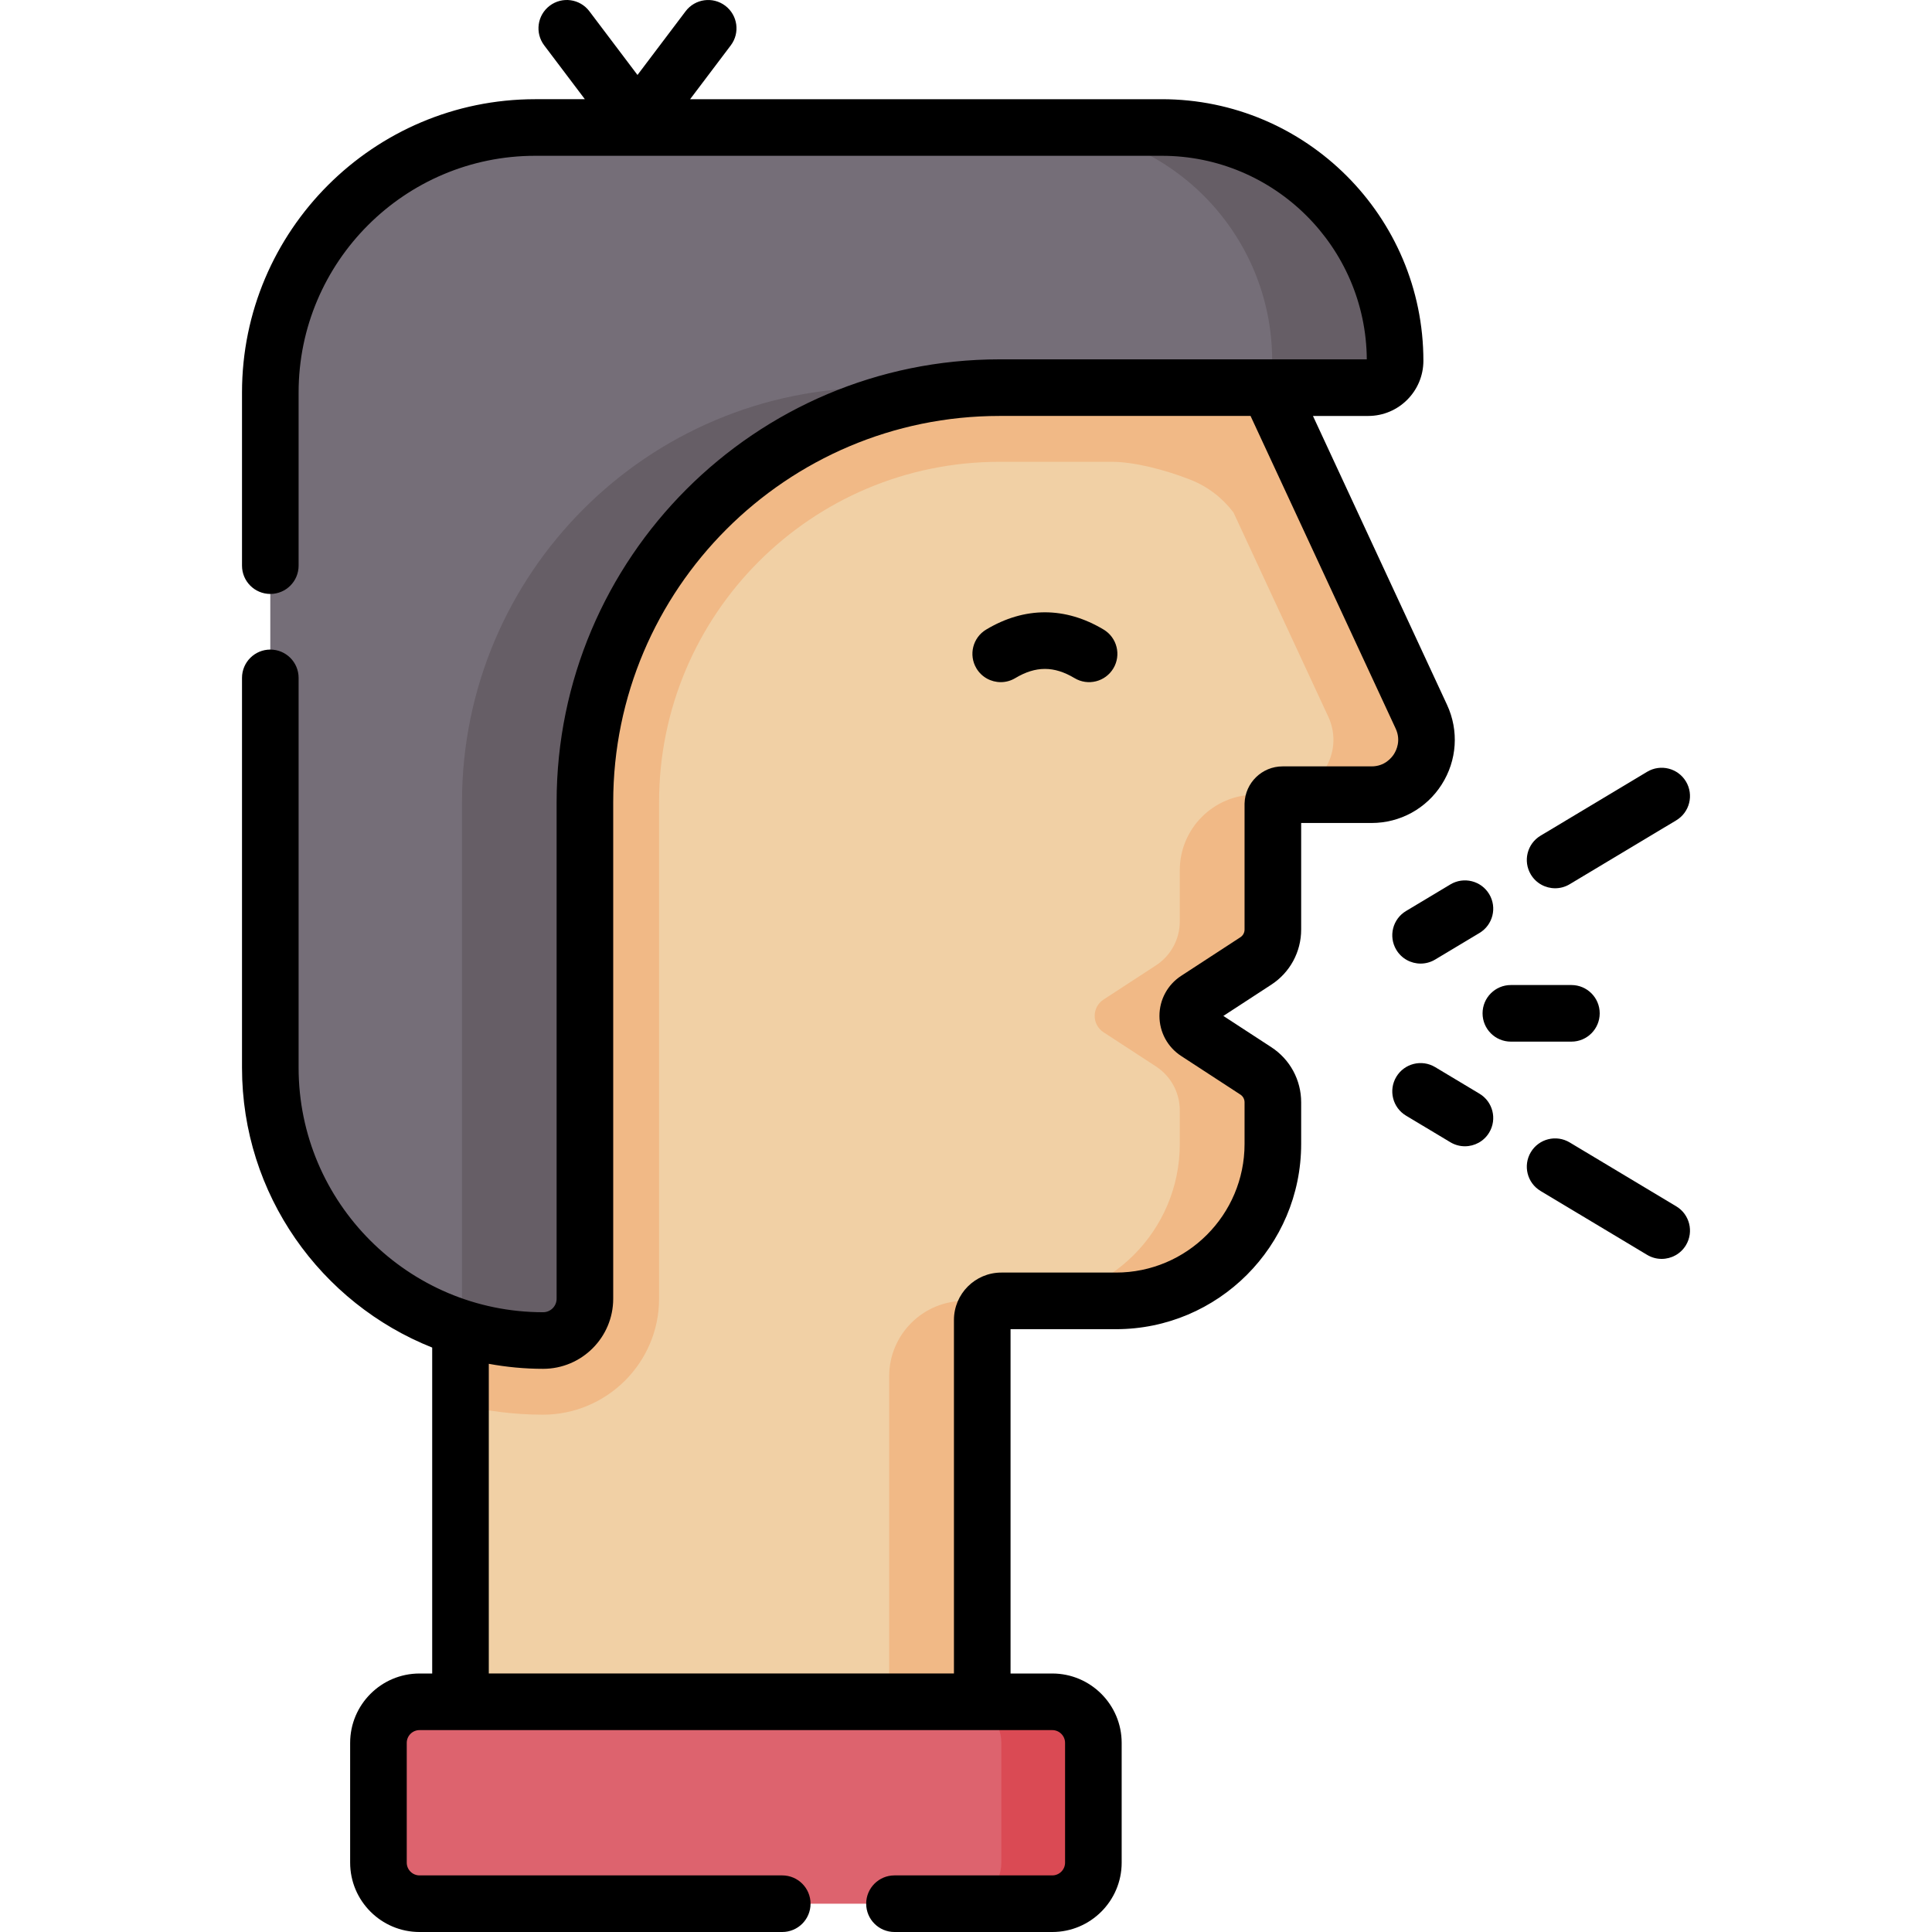 <svg id="Capa_1" enable-background="new 0 0 512.001 512.001" height="512" viewBox="0 0 512.001 512.001" width="512" xmlns="http://www.w3.org/2000/svg"><g><path d="m376.671 189.923-40.474-87.192h-71.313c-60.683 0-109.877 49.194-109.877 109.877v131.572c0 6.116-4.958 11.074-11.074 11.074-7.635 0-14.989-1.192-21.897-3.385v99.127h138.268v-101.188c0-2.795 2.266-5.062 5.061-5.062h30.375c22.964 0 41.579-18.616 41.579-41.58v-11.05c0-3.358-1.697-6.489-4.51-8.323l-15.696-10.231c-3.132-2.041-3.132-6.628 0-8.669l15.696-10.231c2.813-1.834 4.51-4.959 4.51-8.317 0-11.056 0-34.289 0-33.169 0-1.423 1.154-2.577 2.577-2.577h23.577c10.633.001 17.675-11.032 13.198-20.676z" fill="#f1d0a5"/><path d="m376.671 189.923-40.474-87.192h-24.663-71.313c-60.683 0-109.877 49.194-109.877 109.877v131.572c0 3.597-1.72 6.783-4.378 8.802-1.324-.339-2.638-.702-3.931-1.113v3.023c.334-.086.66-.191.98-.306-.321.115-.647.22-.98.306v17.36c6.988 1.714 14.28 2.647 21.787 2.656 16.96.02 30.838-13.769 30.838-30.728v-131.57c0-49.83 40.395-90.224 90.224-90.224h29.802c5.678 0 13.779 1.992 20.777 4.74 4.572 1.795 8.501 4.823 11.423 8.681l25.121 54.117c4.477 9.644-2.565 20.676-13.197 20.676h-6.117c-11.066 0-20.037 8.971-20.037 20.037v13.561c0 4.695-2.372 9.072-6.305 11.635l-13.901 9.061c-3.132 2.041-3.132 6.628 0 8.669l13.901 9.061c3.933 2.564 6.305 6.94 6.305 11.635v8.907c0 22.964-18.616 41.58-41.58 41.58h-10.495s0 0-.001 0h-4.953c-11.038 0-19.987 8.948-19.987 19.987v86.264h24.663v-101.189c0-2.795 2.266-5.062 5.062-5.062h30.375c22.964 0 41.579-18.616 41.579-41.58v-11.05c0-3.358-1.697-6.489-4.51-8.323l-15.696-10.231c-3.132-2.041-3.132-6.628 0-8.669l15.696-10.231c2.813-1.834 4.51-4.965 4.51-8.323v-33.164c0-1.423 1.154-2.577 2.577-2.577h23.577c10.633.002 17.675-11.031 13.198-20.675zm-252.707 164.269c-.21.098-.424.188-.64.273.216-.085.43-.175.64-.273zm1.893-1.13c-.221.164-.447.32-.68.467.233-.148.459-.304.68-.467zm-.968.64c-.195.115-.393.224-.595.327.202-.103.4-.212.595-.327z" fill="#f1b986"/><path d="m278.866 504.501h-167.688c-6.012 0-10.886-4.874-10.886-10.886v-31.731c0-6.012 4.874-10.886 10.886-10.886h167.688c6.012 0 10.886 4.874 10.886 10.886v31.731c0 6.012-4.874 10.886-10.886 10.886z" fill="#dd636e"/><path d="m278.866 450.997h-24.387c6.012 0 10.886 4.874 10.886 10.886v31.731c0 6.012-4.874 10.886-10.886 10.886h24.387c6.012 0 10.886-4.874 10.886-10.886v-31.731c0-6.012-4.874-10.886-10.886-10.886z" fill="#da4a54"/><path d="m307.893 33.788h-166.05c-38.776 0-70.21 31.434-70.21 70.21v178.958c0 39.93 32.37 72.3 72.3 72.3 6.116 0 11.074-4.958 11.074-11.074v-131.573c0-60.683 49.194-109.877 109.877-109.877h97.709c3.933 0 7.121-3.188 7.121-7.121.001-34.144-27.677-61.823-61.821-61.823z" fill="#756e78"/><g fill="#665e66"><path d="m122.434 212.609v131.572c0 2.649-.932 5.078-2.484 6.984 7.507 2.64 15.574 4.091 23.983 4.091 6.116 0 11.074-4.958 11.074-11.074v-131.573c0-60.683 49.194-109.877 109.877-109.877h-32.574c-60.682 0-109.876 49.193-109.876 109.877z"/><path d="m307.893 33.788h-32.574c34.143 0 61.822 27.679 61.822 61.822 0 3.933-3.188 7.121-7.121 7.121h32.574c3.933 0 7.121-3.188 7.121-7.121 0-34.143-27.678-61.822-61.822-61.822z"/></g><g><path d="m382.06 207.913c4.071-6.378 4.601-14.284 1.414-21.147l-35.526-76.534h14.646c8.063 0 14.621-6.559 14.621-14.621 0-38.225-31.098-69.322-69.322-69.322h-125.004l10.775-14.267c2.497-3.306 1.841-8.009-1.464-10.505-3.307-2.497-8.01-1.84-10.505 1.464l-12.754 16.886-12.754-16.887c-2.497-3.305-7.198-3.962-10.505-1.464-3.305 2.496-3.961 7.199-1.464 10.505l10.776 14.267h-13.15c-42.85 0-77.71 34.86-77.71 77.71v45.905c0 4.143 3.357 7.5 7.5 7.5s7.5-3.357 7.5-7.5v-45.905c0-34.578 28.132-62.71 62.71-62.71h166.049c29.827 0 54.117 24.163 54.321 53.943h-97.329c-64.723 0-117.378 52.655-117.378 117.377v131.572c0 1.971-1.604 3.574-3.574 3.574-35.73 0-64.799-29.068-64.799-64.799v-103.311c0-4.143-3.357-7.5-7.5-7.5s-7.5 3.357-7.5 7.5v103.312c0 33.621 20.911 62.431 50.401 74.163v86.378h-3.357c-10.139 0-18.387 8.248-18.387 18.387v31.731c0 10.138 8.248 18.386 18.387 18.386h96.126c4.143 0 7.5-3.357 7.5-7.5s-3.357-7.5-7.5-7.5h-96.126c-1.867 0-3.387-1.519-3.387-3.386v-31.731c0-1.867 1.52-3.387 3.387-3.387h167.688c1.867 0 3.387 1.52 3.387 3.387v31.731c0 1.867-1.52 3.386-3.387 3.386h-41.82c-4.143 0-7.5 3.357-7.5 7.5s3.357 7.5 7.5 7.5h41.82c10.139 0 18.387-8.248 18.387-18.386v-31.731c0-10.139-8.248-18.387-18.387-18.387h-11.062v-91.25h27.936c27.063 0 49.08-22.018 49.08-49.08v-11.049c0-5.916-2.959-11.376-7.914-14.606l-12.707-8.282 12.707-8.282c4.955-3.23 7.914-8.688 7.914-14.601v-28.247h18.654c7.566-.001 14.515-3.808 18.586-10.187zm-12.644-8.07c-.625.979-2.455 3.257-5.942 3.257h-23.577c-5.46 0-9.92 4.365-10.073 9.789-.003.082-.004.166-.004.249v33.209c0 .822-.413 1.583-1.105 2.034l-15.695 10.23c-3.604 2.348-5.754 6.317-5.754 10.618 0 4.3 2.15 8.27 5.753 10.617l15.696 10.231c.692.451 1.105 1.214 1.105 2.04v11.049c0 18.792-15.288 34.08-34.08 34.08h-30.374c-6.927 0-12.562 5.635-12.562 12.562v93.688h-123.269v-82.068c4.674.855 9.481 1.326 14.398 1.326 10.241 0 18.573-8.332 18.573-18.574v-131.572c0-56.451 45.927-102.377 102.378-102.377h66.525l38.458 82.851c1.469 3.162.174 5.781-.451 6.761z"/><path d="m292.472 166.84c-10.181-6.096-20.943-6.096-31.124 0-3.554 2.127-4.71 6.733-2.582 10.287 1.405 2.348 3.892 3.648 6.441 3.648 1.312 0 2.64-.344 3.846-1.066 5.434-3.254 10.278-3.253 15.714 0 3.55 2.128 8.159.973 10.287-2.582 2.128-3.554.972-8.159-2.582-10.287z"/><path d="m372.614 241.428c-3.553 2.13-4.706 6.736-2.576 10.289 1.406 2.345 3.891 3.645 6.439 3.645 1.313 0 2.643-.345 3.85-1.068l11.754-7.047c3.553-2.13 4.706-6.736 2.576-10.289-2.13-3.552-6.737-4.705-10.289-2.576z"/><path d="m412.129 235.399c1.313 0 2.643-.345 3.85-1.068l28.243-16.933c3.553-2.13 4.706-6.736 2.576-10.289-2.131-3.552-6.738-4.705-10.289-2.576l-28.243 16.933c-3.553 2.13-4.706 6.736-2.576 10.289 1.406 2.344 3.89 3.644 6.439 3.644z"/><path d="m392.08 289.842-11.754-7.047c-3.554-2.129-8.159-.977-10.289 2.576s-.977 8.159 2.576 10.289l11.754 7.047c1.208.724 2.537 1.068 3.85 1.068 2.548 0 5.033-1.3 6.439-3.645 2.13-3.552.977-8.159-2.576-10.288z"/><path d="m444.222 319.689-28.243-16.934c-3.554-2.129-8.158-.978-10.289 2.576-2.13 3.553-.977 8.159 2.576 10.289l28.243 16.934c1.208.724 2.537 1.068 3.85 1.068 2.548 0 5.033-1.3 6.439-3.645 2.13-3.551.977-8.158-2.576-10.288z"/><path d="m423.94 268.544c0-4.143-3.357-7.5-7.5-7.5h-16.044c-4.143 0-7.5 3.357-7.5 7.5s3.357 7.5 7.5 7.5h16.044c4.142 0 7.5-3.358 7.5-7.5z"/></g></g></svg>